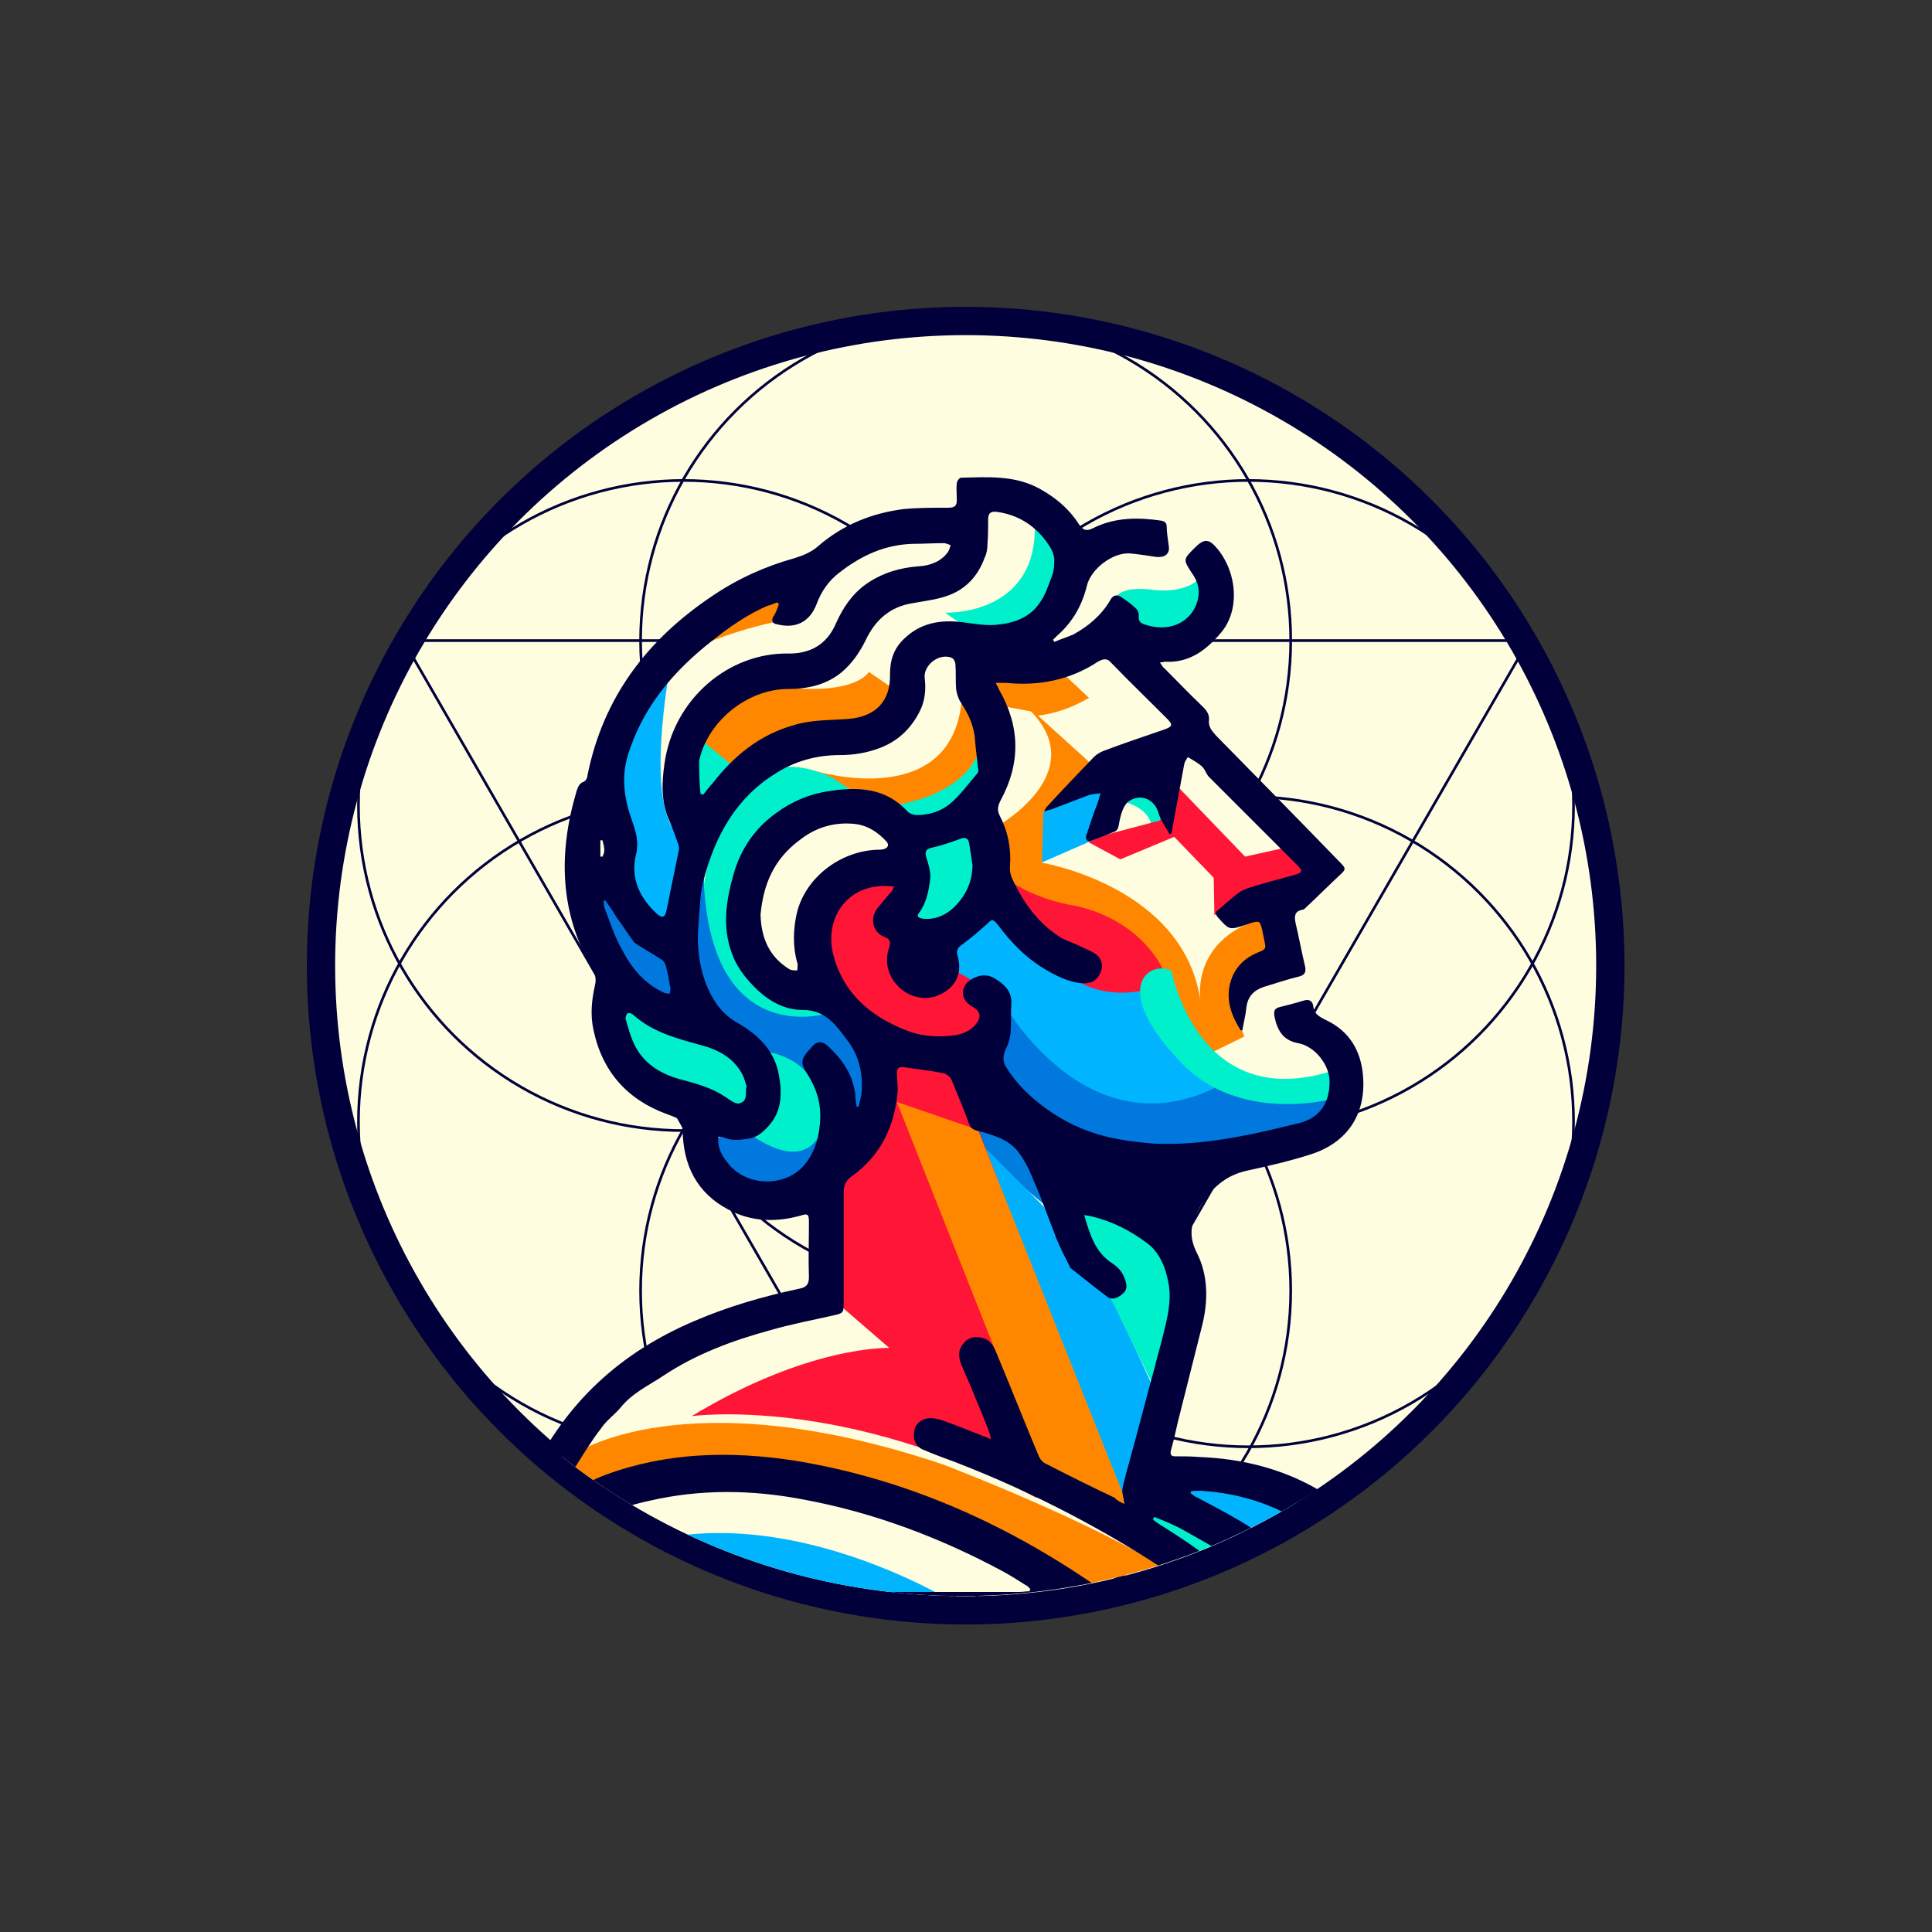 <?xml version="1.0" encoding="utf-8"?>
<!-- Generator: Adobe Illustrator 28.0.0, SVG Export Plug-In . SVG Version: 6.00 Build 0)  -->
<svg version="1.1" xmlns="http://www.w3.org/2000/svg" xmlns:xlink="http://www.w3.org/1999/xlink" x="0px" y="0px"
	 viewBox="0 0 283.5 283.5" style="enable-background:new 0 0 283.5 283.5;" xml:space="preserve">
<rect x="0" y="0" width="283.5" height="283.5" fill="#333333" stroke="none"/>
<style type="text/css">
	.st0{clip-path:url(#SVGID_00000142166689665322827780000001775937036831383209_);}
	.st1{fill:none;stroke:#01003A;stroke-width:0.389;stroke-miterlimit:10;}
	.st2{clip-path:url(#SVGID_00000173841278404186162250000009911135465410691500_);}
	.st3{fill:#FEFDE0;}
	.st4{fill:#007EDD;}
	.st5{fill:#00B0FD;}
	.st6{fill:#00B5FD;}
	.st7{fill:#00F0CC;}
	.st8{fill:#FF1535;}
	.st9{fill:#FF8700;}
	.st10{fill:#0078DD;}
	.st11{fill:#01003A;}
</style>
<g id="Capa_3">
	<g>
		<defs>
			<circle id="SVGID_1_" cx="141.7" cy="141.7" r="94.6"/>
		</defs>
		<use xlink:href="#SVGID_1_"  style="overflow:visible;fill:#FEFDE0;"/>
		<clipPath id="SVGID_00000141452091100790233830000008324948813889308806_">
			<use xlink:href="#SVGID_1_"  style="overflow:visible;"/>
		</clipPath>
		<g style="clip-path:url(#SVGID_00000141452091100790233830000008324948813889308806_);">
			<circle class="st1" cx="100.3" cy="118.2" r="47.7"/>
			<circle class="st1" cx="100.3" cy="164.6" r="47.7"/>
			<circle class="st1" cx="183.2" cy="118.2" r="47.7"/>
			<circle class="st1" cx="183.2" cy="164.6" r="47.7"/>
			<circle class="st1" cx="141.7" cy="189.4" r="47.7"/>
			<circle class="st1" cx="141.7" cy="94" r="47.7"/>
			<circle class="st1" cx="141.7" cy="141.7" r="47.7"/>
			<polygon class="st1" points="59.2,94 224.3,94 141.7,237.1 			"/>
		</g>
		<use xlink:href="#SVGID_1_"  style="overflow:visible;fill:none;stroke:#01003A;stroke-width:4.154;stroke-miterlimit:10;"/>
	</g>
</g>
<g id="Capa_2">
	<g>
		<defs>
			<circle id="SVGID_00000137821396309829957310000001957051204749329331_" cx="141.2" cy="139.6" r="94.6"/>
		</defs>
		<clipPath id="SVGID_00000150077067047614414450000012899492468534120638_">
			<use xlink:href="#SVGID_00000137821396309829957310000001957051204749329331_"  style="overflow:visible;"/>
		</clipPath>
		<g style="clip-path:url(#SVGID_00000150077067047614414450000012899492468534120638_);">
			<path class="st3" d="M168.9,216.6l1.5-42.4c0,0,35.5-6.5,24.6-20.1c0,0-2.7-2.6-2.8-6c-0.1-3.4-4.5-8-4.5-8l-1.2-7.4l8.6-3.8
				L173,107.8l1.1-3.4l-8.6-8.6c0,0,16.4,0.8,11.1-12.4c0,0-7.4-6-12-4.4l-8,2.3c0,0-2.9-11.1-14.7-7.8v3.9l-17.2,2.9l-9,3.8
				c0,0-27.7,12-26.2,33.9l-4.6,4.9c0,0-2.2,13.8,5.2,22.5c7.5,8.7-0.7,0.9-0.7,0.9s-3.5,11.7,11.7,16.4c0,0,0,20.4,17.3,13
				l3.4,15.7c0,0-42.6,8.5-42.9,34.2l-1.6,12.2l127.8-1.3C205.1,236.7,198.9,215.5,168.9,216.6z"/>
			<g>
				<polygon class="st4" points="159.2,181.8 140.1,165.7 145,161.3 157.2,174.2 				"/>
				<polygon class="st5" points="171.1,207.7 160.3,184.2 142.3,166.2 166.7,226.3 				"/>
				<path class="st6" d="M169.7,142.2c0,0-2.1,15.4,14.5,18.9c0,0-9.6,6.5-30-2.2l-10.5-11l-0.9-2.3l-3.1-2.6l-2.1-6.4l8.9-4.3
					C146.4,132.4,157.9,146.7,169.7,142.2z"/>
				<path class="st7" d="M163.9,117.4c0,0,5,0.7,5.1,4.2l2.1-1.2C171.1,120.4,170.6,114.4,163.9,117.4z"/>
				<polygon class="st8" points="159.2,123.3 164.4,126.1 172.3,122.8 178.1,128.8 178.2,134.3 183.1,131 192.2,128.2 188.1,124.5 
					182.7,125.7 172.7,115.3 170.2,120.4 				"/>
				<path class="st9" d="M119.5,113.1c0,0,21.1,6.5,21.7-11.6l5.2,7.9c0,0-2.8,9.9-16.2,9.2L119.5,113.1z"/>
				<polygon class="st6" points="151.6,119.1 163.3,115.5 161.7,122.7 150.5,127.6 				"/>
				<path class="st8" d="M101.5,207.8c0,0,22.4-3.1,50.6,12l-0.8-4.3v-2.3l13.8,8.6l-25.3-65.9l5.9-2.8l-1.2-8.2l-4.6-2.6l-7.4-10.4
					l1-3.2c0,0-16.5-4.9-12.9,15c0,0,3.6,6.3,9.5,9.5c0,0,1.2,9.2-8.1,20.2l0.4,17.4l8.1,7C130.3,197.8,118.7,197.4,101.5,207.8z"/>
				<path class="st8" d="M156.3,142.4c0,0,4.8,6.3,16.6,1.4c0,0-4.8-14.3-25.6-15.6C147.3,128.2,147.4,135.4,156.3,142.4z"/>
				<path class="st10" d="M147.3,147.3c0,0,12.6,22.6,32.4,11.6c0,0,10.8,3.2,17.1-0.3c0,0,0.4,11.8-27.2,12c0,0-21.2-2.4-23.5-13.1
					l-0.6-1.7C145.4,155.7,147.7,151.5,147.3,147.3z"/>
				<path class="st10" d="M103.3,167.3c0,0,2.7,13.6,16.3,5c0,0,5.3-8,1.4-16.1c0,0,4.6,4.3,3.3,10.1c0,0,5.2-2.7,2.8-12l-7.4-8.5
					c0,0-17.9-8.9-16.3-17.5l-4,8.7c0,0-7.2-0.3-10.9-6.6c0,0-4.2,10.7,10.9,17.6c0,0,12.8,4.9,12.4,12
					C111.6,159.9,112.7,166.1,103.3,167.3z"/>
				<path class="st9" d="M84.2,213.4c0,0,16.2-11.3,54.2,1.5c0,0,29.9,11.4,37.1,18.8h-15.3c0,0-39.6-33-77.9-12.6l-1.8,1
					L84.2,213.4z"/>
				<polygon class="st9" points="131.6,161.7 143.5,165.8 166.1,222.5 153.5,217 				"/>
				<path class="st6" d="M172.5,218.5c0,0,11.6,5.6,21.1,17.4h10.8C204.4,236,194.5,212.8,172.5,218.5z"/>
				<path class="st7" d="M182.1,235l6.9-0.7c0,0-8.9-13.1-20.5-12.5l0.6,2.6L182.1,235z"/>
				<path class="st6" d="M139.7,235c0,0-36.6-22.6-60.4,0H139.7z"/>
				<path class="st7" d="M105.7,162.8c0,0,12.1,12.5,15.3,2c0,0,0.5-9.4-9.3-10.6c0,0-15-3.3-19.7-7C92,147.3,87.3,156,105.7,162.8z
					"/>
				<path class="st7" d="M121.9,148.6c0,0-17.2,5.8-18.6-18.7c0,0,2.4-23.6,18.8-15.8l6.7,4.4l-16.4,4.4
					C112.4,122.8,99.9,140.3,121.9,148.6z"/>
				<path class="st7" d="M130.7,118.2c0,0,12.3-1,13.7-10.4l-0.7,10.4c0,0,5.6,12.1-6.1,18.4l-5.5-1.4c0,0,2.9-0.4,2-10.8
					L130.7,118.2z"/>
				<path class="st7" d="M102.6,119.1l9.5-8.9c0,0-6.4-0.1-6.9-6.5C105.2,103.7,97.2,112.4,102.6,119.1z"/>
				<path class="st6" d="M98.4,137.6l3.7-14.3c0,0-8.5,2.8-3.7-26.1c0,0-12,13.7-6.5,26.5C92,123.6,89.7,133.7,98.4,137.6z"/>
				<path class="st9" d="M109.7,114.1c0,0,2.4-7.7,18.3-7c0,0,3.9-0.4,5.2-4.6l-5.7-3.9c0,0-2.3,4.2-16,1.7c0,0-6.9,0.7-9.1,7.9
					L109.7,114.1z"/>
				<path class="st9" d="M100.7,94.7c0,0,10.9-8.8,17-8.6l-0.9,4.7c0,0-6.6,0.4-17.5,5.4L100.7,94.7z"/>
				<path class="st7" d="M138.7,89.9c0,0,14.8,0.6,13-14.9c0,0,11,8.7,1.3,16.9C153,92,146.5,96,138.7,89.9z"/>
				<path class="st7" d="M163.7,90.4c0,0-2.5-5,5.9-3.8c0,0,6.1,0.7,7.1-3.2c1-3.8,4.5,7.2-5.6,9.8
					C171.1,93.3,164.1,95.1,163.7,90.4z"/>
				<path class="st9" d="M155,97.9l4.8,4.5c0,0-3.5,2.2-7.5,2.6l8.5,7.7l-7.7,6.5l-0.2,7.4c0,0,21.2,3.5,23.3,20.7
					c0,0-1.9-9,8.6-12.4c0,0,0.1,0,0.1,0l1.8,6.4c0,0-8.2,1.1-4.1,10.8l-4.5,2.2c0,0-1.5,1.4-7.4-11.9c0,0-2.9-7.3-13-9.5
					c0,0-5.6-0.7-10.4-4.2l-0.9-7.5c0,0,13.7-7.7,4.9-16.8l-4.2-0.8l-2.1-3.8L155,97.9z"/>
				<path class="st7" d="M171.9,142.4c0,0,3.8,20.9,23.4,14.8v4.1c0,0-13.5,3.6-22-5.4C163,145.2,168.3,140.9,171.9,142.4z"/>
				<path class="st7" d="M159.3,176.7c0,0,16.5,2.7,13.8,19.4l-1.3,12.5l-10-20.5C161.7,188.1,156.3,177.9,159.3,176.7z"/>
			</g>
			<path class="st11" d="M154.7,94.2c0.9-0.4,1.9-0.7,2.8-1.1c2.2-1.2,4.1-2.8,5.4-5c0.4-0.8,1-0.9,1.6-0.5c0.8,0.5,1.6,1.1,2.3,1.8
				c0.2,0.2,0.3,0.6,0.3,0.9c-0.1,0.9,0.3,1.2,1.1,1.4c2.8,0.9,5.5,0.1,6.9-2.1c1.1-1.9,1.1-3.7-0.2-5.5c-1.3-2-1.3-2,0.4-3.7
				c1.4-1.4,2.1-1.4,3.4,0.2c2.9,3.6,3.2,9,0.5,12.2c-2.1,2.5-4.6,4.5-8.2,4.3c-0.2,0-0.4,0.1-0.8,0.1c0.3,0.4,0.4,0.7,0.7,0.9
				c1.9,1.9,3.7,3.8,5.6,5.6c0.6,0.6,1,1.2,0.9,2c-0.1,0.9,0.4,1.5,1,2.2c6,6.1,12,12.2,18,18.4c1.2,1.2,1.2,1.2,0,2.3
				c-1.6,1.5-3.1,3-4.7,4.5c-0.2,0.2-0.4,0.4-0.6,0.4c-1.1,0.2-1.2,0.9-1,1.9c0.5,2.1,0.9,4.3,1.4,6.4c0.2,0.9-0.1,1.3-0.9,1.5
				c-1.7,0.4-3.4,1-5.1,1.5c-1.5,0.5-2.4,1.4-2.6,3c-0.1,1.1-0.4,2.2-0.6,3.4c-0.2,0-0.3,0-0.3-0.1c-1.5-2.4-2.3-4.9-1.2-7.7
				c0.7-1.7,2-2.9,3.7-3.6c1.3-0.5,1.3-0.6,1-1.9c-0.1-0.5-0.2-1-0.3-1.5c-0.3-1.2-0.4-1.3-1.5-1c-0.3,0.1-0.6,0.2-0.9,0.3
				c-2.4,0.8-2.4,0.8-4.1-1.1c-0.4-0.5-0.4-0.8,0.1-1.1c0.9-0.8,1.8-1.6,2.7-2.3c0.5-0.4,1.1-0.7,1.7-0.9c2.2-0.7,4.5-1.3,6.7-1.9
				c1.3-0.4,1.3-0.6,0.4-1.5c-4.3-4.3-8.6-8.6-12.9-12.9c-0.4-0.4-0.6-1.2-1.1-1.6c-0.6-0.5-1.3-0.9-2-1.3c-0.2,0.3-0.4,0.6-0.5,0.9
				c-0.5,2.7-1,5.4-1.5,8.1c-0.1,0.7-0.3,1.5-0.4,2.2c-0.1,0-0.2,0.1-0.3,0.1c-0.5-1-1.3-2-1.6-3.1c-0.6-2.1-2.7-2.9-4.4-1.7
				c-0.8,0.6-1.2,2.1-1.4,3.3c-0.1,0.6-0.2,1-0.8,1.2c-1,0.4-2,0.8-3.1,1.2c-0.7,0.3-1.1,0-0.9-0.7c0.5-1.5,1-3.1,1.6-4.6
				c0.2-0.5,0.3-1.1,0.5-1.6c-0.6,0.1-1.2,0.1-1.8,0.3c-1.8,0.7-3.7,1.4-5.5,2.1c-0.3,0.1-0.6,0.1-1,0.3c0.2-0.4,0.3-0.6,0.4-0.7
				c2.3-2.5,4.6-4.9,6.9-7.3c0.4-0.4,0.9-0.7,1.4-0.9c2.9-1.1,5.9-2.1,8.8-3.1c1.4-0.5,1.5-0.7,0.4-1.8c-2.7-2.7-5.4-5.3-8-8
				c-0.6-0.7-1.1-0.7-2-0.2c-4.1,2.7-8.7,3.6-13.5,3.1c-0.4,0-0.9,0-1.5,0c0.2,0.4,0.4,0.7,0.5,1c3.1,5.4,3.2,10.8,0.2,16.3
				c-0.4,0.8-0.5,1.4-0.1,2.2c1.2,2.3,1.7,4.8,1.5,7.4c-0.1,1.2,0.4,2,0.9,3c1.6,3.1,3.7,5.7,6.6,7.5c0.9,0.5,1.9,0.8,2.9,1.3
				c0.8,0.4,1.7,0.7,2.3,1.2c0.9,0.7,1,1.9,0.5,2.8c-0.5,1-1.2,1.4-2.4,1.4c-1.9-0.1-3.6-0.9-5.2-1.8c-3-1.7-5.3-4-7.3-6.7
				c-0.8-1-0.9-1-1.8-0.1c-1.1,1-2.3,2-3.5,2.9c-0.6,0.4-0.9,0.8-0.7,1.6c0.9,3.1-0.7,5.1-3.2,6c-2.4,0.8-5.2-0.4-6.5-2.8
				c-0.8-1.5-0.8-3-0.3-4.5c0.2-0.7,0.1-1.1-0.7-1.4c-1.8-0.7-2.2-2.8-1-4.3c0.7-0.8,1.4-1.7,2.1-2.5c0.1-0.1,0.1-0.3,0.3-0.6
				c-1.6-0.2-3.1-0.1-4.6,0.5c-3.5,1.4-5.3,5.2-4.4,9.2c1.4,5.8,5.4,9.3,10.8,11.4c2,0.8,4.1,1,6.3,0.8c1.5-0.1,2.9-0.5,3.9-1.7
				c0.8-1,0.7-1.9-0.4-2.5c-0.3-0.2-0.5-0.3-0.7-0.5c-1.2-1-1-2.7,0.3-3.5c1.2-0.8,2.5-0.9,3.6-0.2c1.3,0.8,2.5,1.8,2.4,3.7
				c-0.1,1.4,0,2.8-0.1,4.2c-0.1,0.8-0.3,1.6-0.6,2.2c-0.5,1-0.7,1.9,0,3c1.5,2.4,3.5,4.3,5.7,5.9c2.6,1.9,5.5,3.3,8.6,4.1
				c2.3,0.6,4.8,0.9,7.1,1.1c5.6,0.3,11.1-0.6,16.5-1.8c1.7-0.4,3.4-0.8,5.1-1.2c2.9-0.8,4.4-2.8,4.4-6.1c0-2.4-2.1-5.1-4.5-5.6
				c-2.4-0.4-3.2-2-3.6-4c-0.1-0.7,0-1.1,0.7-1.3c1.2-0.3,2.4-0.6,3.7-1c0.7-0.2,1.2,0.1,1.3,0.8c0.1,1.2,0.9,1.6,1.9,2.1
				c3.4,1.6,5.1,4.5,5.4,8.1c0.5,5.7-2.3,9.9-7.7,11.6c-3.1,1-6.2,1.7-9.4,2.4c-3.1,0.7-5.2,2.6-6.8,5.3c-1.3,2.2-1.8,4.1-0.5,6.7
				c1.7,3.3,1.7,7.1,0.8,10.7c-1.2,4.8-2.4,9.5-3.6,14.3c-0.3,1.4-0.6,2.7-1,4.1c-0.1,0.6,0.1,0.8,0.6,0.8c1.2,0,2.4,0,3.6,0.1
				c12.8,0.5,22.7,6.1,29.7,16.7c1.3,2,2.1,4.4,3,6.7c0.6,1.5,0.4,1.6-1.1,1.6c-14,0-28-0.1-42.1-0.1c-26.3,0-52.6,0-79,0
				c-3.7,0-7.4,0-11.2,0c-1.4,0-1.5-0.1-1.5-1.5c-0.1-7.2,1-14.2,4.1-20.7c5.1-10.7,13.2-18.1,24.1-22.7c4.9-2.1,10.1-3.6,15.3-4.7
				c1-0.2,1.4-0.6,1.4-1.7c-0.1-2.7,0-5.3,0-8c0-1.2-0.1-1.4-1.3-1c-3.3,0.9-6.6,0.9-9.7-0.5c-4.8-2.2-7.2-6-7.5-11.2
				c-0.1-2.4-0.1-2.4-2.3-3.2c-5.8-2.1-9.5-6.2-10.8-12.3c-0.5-2.2-0.3-4.4,0.2-6.6c0.2-0.8,0.1-1.5-0.3-2.3
				c-4.9-8.3-5.1-17.1-2.4-26.2c0.2-0.6,0.4-1.2,1.1-1.4c0.2-0.1,0.5-0.5,0.5-0.9c2.3-11.5,8.8-20,18.4-26.4c3.7-2.5,7.7-4.3,12-5.5
				c1.3-0.4,2.5-0.9,3.5-1.8c3.6-3.1,7.8-4.8,12.5-5.4c2.2-0.2,4.4-0.2,6.6-0.2c0.9,0,1.2-0.3,1.2-1.1c0-0.8-0.1-1.7,0-2.5
				c0-0.3,0.4-0.8,0.6-0.8c4-0.1,8-0.4,11.7,1.7c2.3,1.3,4.2,2.9,5.6,5.1c0.6,0.9,1.1,1.1,2.1,0.6c3.2-1.6,6.6-1.6,10-1.1
				c0.5,0.1,0.8,0.3,0.8,0.9c0,0.9,0.2,1.9,0.3,2.8c0.2,1.2-0.6,1.8-2,1.6c-1.3-0.2-2.6-0.4-3.8-0.5c-2.5-0.1-5.6,2.3-6.2,4.7
				c-0.7,2.9-2.1,5.4-4.4,7.4c-0.2,0.2-0.4,0.4-0.6,0.6C154.6,94,154.7,94.1,154.7,94.2z M165,220.7c-0.1-0.9-0.4-1.6-0.3-2.2
				c0.3-1.6,0.8-3.1,1.2-4.7c1.2-4.3,2.3-8.7,3.5-13c0.4-1.7,0.9-3.3,1.3-5c0.6-2.4,1.2-4.8,0.8-7.3c-0.4-2.4-1.3-4.7-3.2-6.1
				c-2.4-1.8-5.1-3.2-8.1-3.9c-0.3-0.1-0.6-0.1-1.1-0.2c0.8,2.8,1.6,5.4,4,7c0.9,0.6,1.5,1.2,1.9,2.2c0.3,0.8,0.5,1.6-0.1,2.2
				c-0.6,0.6-1.6,1.2-2.4,0.6c-1.9-1.4-3.7-2.9-5.5-4.3c0,0,0-0.1,0-0.1c-0.7-1.4-1.4-2.7-2-4.2c-1.1-2.8-2.1-5.7-3.3-8.4
				c-0.6-1.5-1.3-3-2.3-4.3c-1.5-1.9-3.8-2.5-6.1-3.1c-0.6-0.2-0.9-0.4-1.1-1c-0.8-2.2-1.7-4.3-2.6-6.5c-0.2-0.4-0.7-0.8-1.1-0.9
				c-1.9-0.4-3.9-0.6-5.8-0.9c-0.7-0.1-1.1,0.1-1.1,0.8c0,1,0.2,2,0.1,3c-0.5,5-2.5,9.2-6.7,12.2c-0.9,0.6-1.2,1.4-1.2,2.4
				c0,5.4,0,10.9,0,16.3c0,1.3-0.1,1.4-1.4,1.7c-3.1,0.7-6.3,1.3-9.4,2.2c-5.5,1.5-10.9,3.5-15.7,6.7c-2.1,1.4-4.5,2.5-6.2,4.6
				c-0.9,1.1-2.1,1.9-2.9,3.1c-1.4,1.8-2.6,3.8-3.8,5.7c-0.8,1.3-1.4,2.7-2.2,4c0.5,0,0.8-0.2,1.1-0.3c1.9-0.9,3.7-1.9,5.6-2.6
				c9-3.3,18.2-3.5,27.5-2.1c16.2,2.6,30.9,9.1,44.4,18.4c0.6,0.4,1.5,0.7,2.2,0.7c3.5,0.1,6.9,0,10.4,0c0.3,0,0.7-0.1,1-0.2
				c0-0.1,0.1-0.2,0.1-0.3c-0.5-0.4-0.9-0.8-1.4-1.1c-10.3-7-21.2-12.7-32.8-17.2c-1.6-0.6-3.3-1.2-4.9-1.9
				c-1.1-0.5-1.5-1.6-1.2-2.9c0.2-1,1.2-1.7,2.3-1.7c0.6,0,1.1,0.1,1.7,0.3c2,0.7,4,1.5,6,2.3c0.4,0.1,0.7,0.3,1.2,0.5
				c-0.1-0.4-0.1-0.7-0.2-0.9c-0.6-1.7-1.3-3.3-2-5c-0.7-1.8-1.5-3.5-2.2-5.2c-0.4-1.1-0.4-2.1,0.4-3c0.7-0.9,1.7-1,2.7-0.8
				c1.2,0.3,1.7,1.2,2.1,2.2c2.1,5,4.1,10.1,6.2,15.1c0.2,0.5,0.6,1,1.1,1.2c3.3,1.7,6.7,3.4,10.1,5
				C163.9,220.2,164.4,220.4,165,220.7z M151.1,233.5c0-0.1,0-0.2,0.1-0.3c-0.2-0.2-0.4-0.5-0.7-0.6c-1.1-0.7-2.2-1.4-3.3-2
				c-9.3-5-19.1-8.7-29.5-10.6c-7.4-1.4-14.9-1.5-22.3,0.2c-5.2,1.1-9.9,3.2-14.2,6.4c-1.3,1-2.2,2-1.9,3.8c0.1,0.7,0,1.4,0,2.1
				c0,1.1,0.2,1.4,1.4,1.3c1.6,0,3.2-0.2,4.8-0.2c7.8,0,15.7,0,23.5,0c13.5,0,27,0,40.6,0C150.1,233.6,150.6,233.5,151.1,233.5z
				 M125.7,162.4c0.1,0,0.2,0,0.3,0c0.1-0.6,0.3-1.2,0.4-1.8c0.3-2.9-0.3-5.7-2.1-8c-1.6-2.1-3.1-4.4-6.5-4.4c-3,0-5.5-1.6-7.6-3.9
				c-1.2-1.3-2.2-2.7-2.8-4.4c-1.5-4-0.8-8,0.3-11.8c1-3.5,3.1-6.6,6.2-8.8c2.3-1.7,4.9-2.8,7.7-3.2c4.3-0.7,8.4-0.5,11.6,3
				c0.3,0.3,0.9,0.5,1.3,0.5c2,0,3.8-0.6,5.3-2c1.3-1.2,2.4-2.7,3.6-4.1c0.2-0.2,0.2-0.6,0.1-0.8c-0.1-1.3-0.3-2.5-0.4-3.8
				c-0.1-2.2-0.9-4-2.1-5.8c-0.4-0.6-0.6-1.3-0.7-2c-0.1-1.2,0-2.4-0.1-3.6c0-0.4-0.3-0.9-0.6-1c-1.9-0.7-4.2,1.2-3.9,3.1
				c0.2,1.7,0,3.4-0.8,4.9c-1.3,2.5-3.2,4.3-5.9,5.3c-1.9,0.7-3.8,1-5.8,1c-3.4,0-6.6,0.9-9.4,2.7c-5.8,3.6-8.8,9.1-10.5,15.4
				c-0.6,2.1-0.6,4.4-0.8,6.7c-0.3,3.3,0.1,6.5,1.4,9.5c1,2.2,2.3,3.9,4.5,5.1c2.9,1.7,5.3,4,5.9,7.6c0.5,2.7,0.4,5.3-1.5,7.4
				c-0.8,0.9-1.8,1.8-3.1,1.9c-1.2,0.2-2.4,0.3-3.5-0.2c-0.3-0.1-0.6-0.1-0.8-0.1c-0.1,1.5,0.3,2.6,1.6,4.1
				c2.7,3.2,8.1,3.3,10.9,0.2c1.5-1.7,2.2-3.8,2.4-6.1c0.3-2.8-0.4-5.2-1.9-7.5c-0.9-1.4-0.9-2,0.2-3.3c0.1-0.1,0.2-0.2,0.3-0.3
				c0.9-1.2,1.7-1.3,2.8-0.2c2,1.9,3.4,4,3.8,6.8C125.5,161.2,125.6,161.8,125.7,162.4z M102.8,116.5c0.1,0,0.3,0.1,0.4,0.1
				c0.5-0.6,0.9-1.2,1.4-1.7c3.1-4,6.9-7.1,11.9-8.5c2.6-0.8,5.3-0.7,7.9-0.9c4.1-0.3,6.3-2.6,6.2-6.6c0-2.1,0.6-3.8,2.1-5.2
				c2.4-2.3,5.3-2.8,8.5-2.4c1.6,0.2,3.2,0.5,4.8,0.4c2.6-0.2,5.1-1,6.6-3.3c0.8-1.1,1.2-2.4,1.7-3.7c0.3-0.7,0.4-1.5,0.4-2.2
				c0.1-1.2-0.5-2.1-1.2-3.1c-1.9-2.5-4.3-3.9-7.3-4.3c-0.9-0.1-1.2,0.3-1.2,1.1c0,1.2,0,2.4-0.1,3.6c0,0.7-0.1,1.4-0.4,2
				c-1,2.8-2.9,4.8-5.7,5.7c-1.5,0.5-3.2,0.7-4.8,1c-3.4,0.5-5.6,2.5-7,5.5c-0.7,1.4-1.6,2.8-2.7,3.9c-2.3,2.4-5.4,3.2-8.6,3.2
				c-6.2,0-11.9,4.9-13.1,10.5C102.6,113.2,102.6,114.9,102.8,116.5z M114.3,88.6c-0.1-0.1-0.2-0.1-0.3-0.2
				c-0.5,0.2-0.9,0.4-1.4,0.5c-3,1.3-5.7,3.2-8.2,5.2c-5.6,4.4-10,9.6-12.2,16.5c-1.1,3.4-0.6,6.6,0.5,9.7c0.6,1.7,1.1,3.3,0.6,5.2
				c-0.8,3.4,0.6,6.3,3.1,8.6c0.8,0.7,1.2,0.5,1.4-0.5c0.6-2.9,1.2-5.9,1.8-8.8c0.1-0.3,0-0.7-0.1-1c-0.4-1.1-0.8-2.3-1.3-3.4
				c-1.2-2.7-1.1-5.5-0.7-8.3c1.3-9.5,9.4-16.4,18.3-16.2c3.2,0,5.6-1.4,6.9-4.5c1-2.2,2.3-4.2,4.4-5.7c2.3-1.6,4.9-2.4,7.7-2.6
				c1.7-0.1,3.3-0.7,4.3-2.1c0.2-0.3,0.3-0.7,0.4-1c-0.3-0.1-0.7-0.3-1-0.3c-1.5,0-3,0.1-4.5,0.1c-4.1,0.1-7.6,1.7-10.8,4.2
				c-1.6,1.2-2.7,2.8-3.4,4.7c-1,2.6-3.1,3.6-5.8,2.9c-0.6-0.1-0.8-0.4-0.6-1C113.9,89.9,114.1,89.2,114.3,88.6z M111.6,134.2
				c0.1,3.5,1.3,6.2,4.2,8c0.3,0.2,0.8,0.2,1.2,0.2c0-0.4,0.1-0.8,0-1.1c-0.7-2.4-0.6-4.9-0.1-7.2c1.2-5.2,6.2-9.1,11.6-9.4
				c0.4,0,0.8,0,1.2-0.1c0.6-0.2,0.8-0.6,0.4-1.1c-1.3-1.4-2.8-2.4-4.7-2.6c-3-0.3-5.7,0.5-8.1,2.4C113.4,126.2,112,130,111.6,134.2
				z M174.8,218.8c0,0.1-0.1,0.2-0.1,0.3c0.3,0.2,0.6,0.5,0.9,0.6c1.9,1,3.8,2,5.7,3.1c4.7,2.7,8.8,6,12.4,10
				c0.4,0.4,1.1,0.7,1.6,0.8c1.6,0.1,3.2,0.1,4.8,0c0.4,0,0.7-0.2,1.1-0.3c-0.1-0.3-0.2-0.7-0.4-1c-1.6-2.4-3.5-4.4-5.8-6.1
				c-1.8-1.4-3.7-2.7-5.7-3.8c-3.9-2.1-8.2-3.3-12.6-3.6C176.1,218.7,175.4,218.8,174.8,218.8z M109.5,159.5c0,0,0.1,0,0.1,0
				c-0.2-0.5-0.3-1-0.5-1.5c-1.2-2.6-3.5-3.9-6.1-4.6c-3.6-1-7.2-1.9-10.1-4.5c-0.2-0.2-0.6-0.3-0.8-0.2c-0.2,0.1-0.3,0.5-0.3,0.8
				c0.4,1.4,0.8,2.9,1.5,4.2c1.5,2.7,4.1,4.1,7,4.8c2.2,0.6,4.3,1.2,6.2,2.5c0.6,0.4,1.5,1.1,2,0.9
				C109.7,161.6,109.4,160.5,109.5,159.5C109.5,159.6,109.5,159.6,109.5,159.5z M142.7,126.9c-0.2-1.1-0.3-2.2-0.5-3.2
				c-0.1-0.7-0.6-0.9-1.3-0.6c-1.4,0.5-2.8,1-4.2,1.3c-0.8,0.2-1,0.5-0.8,1.3c0.3,1,0.7,2.2,0.6,3.2c-0.2,1.7-0.5,3.5-1.6,5
				c-0.5,0.6-0.1,0.8,0.5,0.9c1.7,0.2,3.1-0.4,4.3-1.4C141.6,131.7,142.7,129.5,142.7,126.9z M169.4,222.6c-0.1,0.1-0.2,0.3-0.2,0.4
				c0.4,0.3,0.8,0.6,1.3,0.9c4,2.5,7.9,5.2,11.3,8.4c1.3,1.2,2.7,1.5,4.3,1.3c0.2,0,0.6-0.2,0.6-0.3c0.1-0.2-0.1-0.5-0.3-0.7
				c-0.8-0.7-1.5-1.6-2.4-2.1c-3.4-2-6.8-4-10.2-5.9C172.4,223.8,170.9,223.2,169.4,222.6z M88.8,132.1c-0.1,0-0.1,0-0.2,0.1
				c0,0.3,0,0.7,0.1,1c0.8,2.1,1.5,4.3,2.6,6.2c1.4,2.7,3.3,5,6.2,6.3c0.2,0.1,0.5,0.1,0.8,0.1c0-0.2,0.1-0.5,0.1-0.7
				c-0.2-1.1-0.4-2.3-0.7-3.4c-0.1-0.4-0.4-0.8-0.8-1c-1.2-0.8-2.5-1.5-3.7-2.3c-0.1-0.1-0.1-0.1-0.2-0.2c-0.9-1.2-1.7-2.5-2.6-3.7
				C89.9,133.6,89.3,132.8,88.8,132.1z M88.1,125.7c0.1,0,0.2,0,0.3,0c0.5-0.8,0.2-1.6,0-2.4c-0.1,0-0.2,0-0.3,0
				C88.1,124.1,88.1,124.9,88.1,125.7z"/>
		</g>
	</g>
</g>
</svg>
